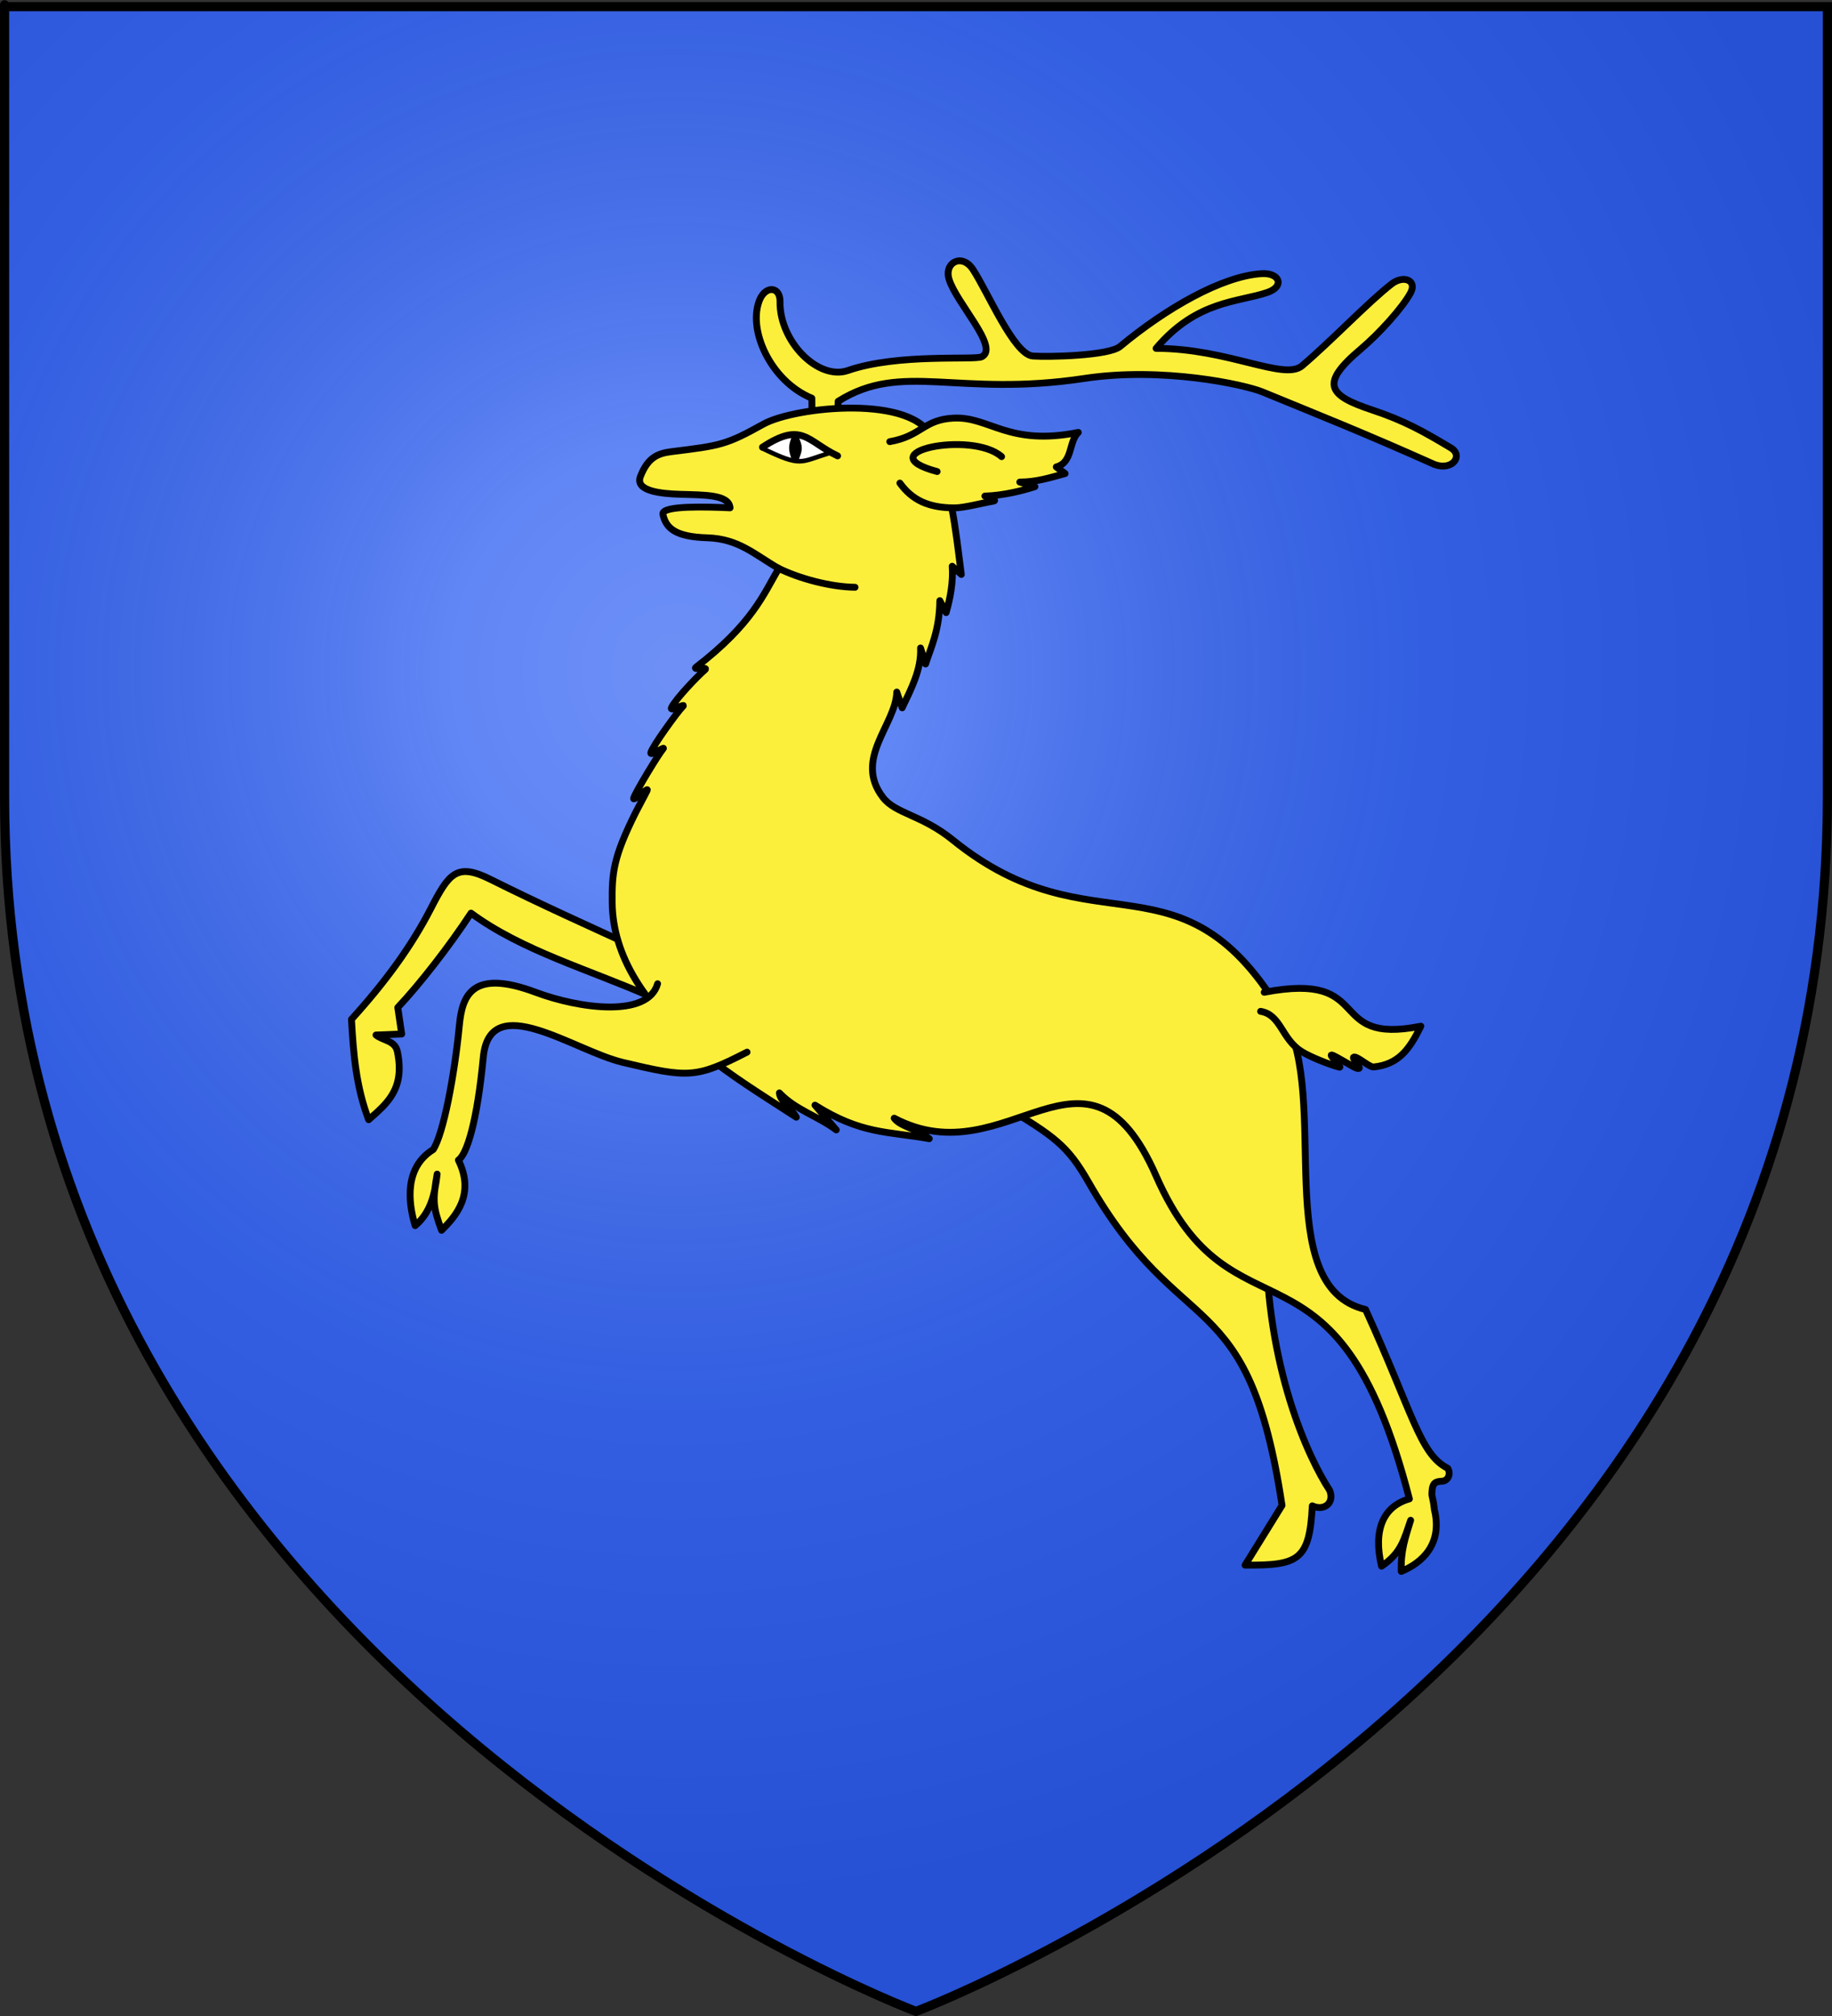 <?xml version="1.0" encoding="UTF-8" standalone="no"?>
<svg
   xmlns:dc="http://purl.org/dc/elements/1.1/"
   xmlns:cc="http://web.resource.org/cc/"
   xmlns:rdf="http://www.w3.org/1999/02/22-rdf-syntax-ns#"
   xmlns:svg="http://www.w3.org/2000/svg"
   xmlns="http://www.w3.org/2000/svg"
   xmlns:xlink="http://www.w3.org/1999/xlink"
   xmlns:sodipodi="http://sodipodi.sourceforge.net/DTD/sodipodi-0.dtd"
   xmlns:inkscape="http://www.inkscape.org/namespaces/inkscape"
   height="660"
   width="600"
   version="1.0"
   id="svg2"
   sodipodi:version="0.32"
   inkscape:version="0.44.1"
   sodipodi:docname="Bouc-Bel-Air (13).svg"
   sodipodi:docbase="C:\Documents and Settings\Propriétaire\Mes documents\image blason\Blason du 13 a envoyer"
   inkscape:export-filename="/Users/olivier/Desktop/Blason Rouge/Blason_Vide_3D.png"
   inkscape:export-xdpi="144"
   inkscape:export-ydpi="144">
  <rect width="100%" height="100%" fill="#333333" stroke="none"/>
  <sodipodi:namedview
     inkscape:window-height="712"
     inkscape:window-width="1024"
     inkscape:pageshadow="2"
     inkscape:pageopacity="0.0"
     guidetolerance="10.0"
     gridtolerance="10.0"
     objecttolerance="10.0"
     borderopacity="1.0"
     bordercolor="#666666"
     pagecolor="#ffffff"
     id="base"
     showgrid="false"
     height="660px"
     inkscape:zoom="0.55282894"
     inkscape:cx="307.28096"
     inkscape:cy="263.56019"
     inkscape:window-x="-4"
     inkscape:window-y="-4"
     inkscape:current-layer="layer3"
     showguides="true"
     inkscape:guide-bbox="true" />
  <desc
     id="desc4">Flag of Canton of Valais (Wallis)</desc>
  <defs
     id="defs6">
    <linearGradient
       id="linearGradient2893">
      <stop
         style="stop-color:white;stop-opacity:0.314;"
         offset="0"
         id="stop2895" />
      <stop
         id="stop2897"
         offset="0.19"
         style="stop-color:white;stop-opacity:0.251;" />
      <stop
         style="stop-color:#6b6b6b;stop-opacity:0.125;"
         offset="0.6"
         id="stop2901" />
      <stop
         style="stop-color:black;stop-opacity:0.125;"
         offset="1"
         id="stop2899" />
    </linearGradient>
    <radialGradient
       inkscape:collect="always"
       xlink:href="#linearGradient2893"
       id="radialGradient3163"
       gradientUnits="userSpaceOnUse"
       gradientTransform="matrix(1.353,0,0,1.349,-77.629,-85.747)"
       cx="221.445"
       cy="226.331"
       fx="221.445"
       fy="226.331"
       r="300" />
    <radialGradient
       r="300"
       fy="200.448"
       fx="285.186"
       cy="200.448"
       cx="285.186"
       gradientTransform="matrix(1.551,0,0,1.35,518.473,24.791)"
       gradientUnits="userSpaceOnUse"
       id="radialGradient11919"
       xlink:href="#linearGradient2893"
       inkscape:collect="always" />
    <radialGradient
       gradientUnits="userSpaceOnUse"
       gradientTransform="matrix(0,2.342,-2.291,0,562.913,1323.77)"
       r="300"
       fy="153.928"
       fx="-483.508"
       cy="153.928"
       cx="-483.508"
       id="radialGradient2928"
       xlink:href="#linearGradient2955"
       inkscape:collect="always" />
    <radialGradient
       r="300"
       fy="218.901"
       fx="225.524"
       cy="218.901"
       cx="225.524"
       gradientTransform="matrix(-4.167939e-4,2.183,-1.884,-3.599562e-4,1395.597,-309.121)"
       gradientUnits="userSpaceOnUse"
       id="radialGradient1911"
       xlink:href="#linearGradient2955"
       inkscape:collect="always" />
    <clipPath
       id="clip">
      <path
         id="path10"
         d="M 0,-200 L 0,600 L 300,600 L 300,-200 L 0,-200 z " />
    </clipPath>
    <polygon
       points="0,-1 0.588,0.809 -0.951,-0.309 0.951,-0.309 -0.588,0.809 0,-1 "
       transform="scale(53,53)"
       id="star" />
    <radialGradient
       gradientUnits="userSpaceOnUse"
       gradientTransform="matrix(-4.167939e-4,2.183,-1.884,-3.599562e-4,615.597,-289.121)"
       r="300"
       fy="218.901"
       fx="225.524"
       cy="218.901"
       cx="225.524"
       id="radialGradient2961"
       xlink:href="#linearGradient2955"
       inkscape:collect="always" />
    <linearGradient
       id="linearGradient2955">
      <stop
         id="stop2965"
         offset="0"
         style="stop-color:white;stop-opacity:0;" />
      <stop
         id="stop2959"
         offset="1"
         style="stop-color:black;stop-opacity:0.646;" />
    </linearGradient>
    <radialGradient
       gradientUnits="userSpaceOnUse"
       gradientTransform="matrix(1.36,0,0,1.355,-79.528,-87.645)"
       r="300"
       fy="218.01"
       fx="203.198"
       cy="218.01"
       cx="203.198"
       id="radialGradient2883"
       xlink:href="#linearGradient2893"
       inkscape:collect="always" />
    <linearGradient
       id="linearGradient2816">
      <stop
         id="stop2818"
         offset="0"
         style="stop-color:white;stop-opacity:0.314;" />
      <stop
         style="stop-color:white;stop-opacity:0.251;"
         offset="0.19"
         id="stop2820" />
      <stop
         id="stop2822"
         offset="0.6"
         style="stop-color:#6b6b6b;stop-opacity:0.125;" />
      <stop
         id="stop2824"
         offset="1"
         style="stop-color:black;stop-opacity:0.125;" />
    </linearGradient>
    <linearGradient
       id="linearGradient2025">
      <stop
         id="stop2027"
         offset="0"
         style="stop-color:#ffffff;stop-opacity:0.314" />
      <stop
         id="stop2029"
         offset="0.19"
         style="stop-color:#ffffff;stop-opacity:0.251" />
      <stop
         id="stop2031"
         offset="0.6"
         style="stop-color:#6b6b6b;stop-opacity:0.125" />
      <stop
         id="stop2033"
         offset="1"
         style="stop-color:#000000;stop-opacity:0.125" />
    </linearGradient>
    <linearGradient
       id="linearGradient2885">
      <stop
         id="stop2887"
         offset="0"
         style="stop-color:#eb0909;stop-opacity:1" />
      <stop
         id="stop2891"
         offset="0"
         style="stop-color:#e20909;stop-opacity:1" />
      <stop
         id="stop2889"
         offset="1"
         style="stop-color:#c90909;stop-opacity:1" />
    </linearGradient>
    <linearGradient
       id="linearGradient2015">
      <stop
         id="stop2867"
         offset="0"
         style="stop-color:#fd0000;stop-opacity:1" />
      <stop
         id="stop2873"
         offset="0.5"
         style="stop-color:#e77275;stop-opacity:0.659" />
      <stop
         id="stop2019"
         offset="1"
         style="stop-color:#000000;stop-opacity:0.323" />
    </linearGradient>
    <radialGradient
       gradientTransform="matrix(-4.167939e-4,2.183,-1.884,-3.599562e-4,615.597,-289.121)"
       gradientUnits="userSpaceOnUse"
       xlink:href="#linearGradient2955"
       id="radialGradient2013"
       fy="218.901"
       fx="225.524"
       r="300"
       cy="218.901"
       cx="225.524" />
    <polygon
       id="polygon2011"
       transform="scale(53,53)"
       points="0,-1 0.588,0.809 -0.951,-0.309 0.951,-0.309 -0.588,0.809 0,-1 " />
    <clipPath
       id="clipPath2007">
      <path
         id="path2009"
         d="M 0,-200 L 0,600 L 300,600 L 300,-200 L 0,-200 z " />
    </clipPath>
    <radialGradient
       gradientTransform="matrix(-4.167939e-4,2.183,-1.884,-3.599562e-4,615.597,-289.121)"
       gradientUnits="userSpaceOnUse"
       xlink:href="#linearGradient2955"
       id="radialGradient2005"
       fy="218.901"
       fx="225.524"
       r="300"
       cy="218.901"
       cx="225.524" />
    <radialGradient
       gradientTransform="matrix(0,1.749,-1.593,-1.049767e-7,551.788,-191.29)"
       gradientUnits="userSpaceOnUse"
       xlink:href="#linearGradient2955"
       id="radialGradient2865"
       fy="218.901"
       fx="225.524"
       r="300"
       cy="218.901"
       cx="225.524" />
    <radialGradient
       gradientTransform="matrix(0,1.386,-1.323,-5.741131e-8,-158.082,-109.541)"
       gradientUnits="userSpaceOnUse"
       xlink:href="#linearGradient2955"
       id="radialGradient2871"
       fy="218.901"
       fx="225.524"
       r="300"
       cy="218.901"
       cx="225.524" />
    <pattern
       patternUnits="userSpaceOnUse"
       width="154.951"
       height="154.951"
       patternTransform="translate(-467.016,657.809)"
       id="pattern31955">
      <g
         transform="translate(892.016,-443.809)"
         id="g30980">
        <rect
           style="opacity:1;fill:#ff0000;fill-opacity:1;fill-rule:nonzero;stroke:none;stroke-width:2.363;stroke-linejoin:miter;stroke-miterlimit:4;stroke-dasharray:none;stroke-opacity:1"
           id="rect30003"
           width="77.057"
           height="77.057"
           x="-892.016"
           y="443.809" />
        <rect
           style="opacity:1;fill:#ff0000;fill-opacity:1;fill-rule:nonzero;stroke:none;stroke-width:2.363;stroke-linejoin:miter;stroke-miterlimit:4;stroke-dasharray:none;stroke-opacity:1"
           id="rect30005"
           width="77.057"
           height="77.057"
           x="-814.121"
           y="521.704" />
        <rect
           style="opacity:1;fill:#ffffff;fill-opacity:1;fill-rule:nonzero;stroke:none;stroke-width:2.363;stroke-linejoin:miter;stroke-miterlimit:4;stroke-dasharray:none;stroke-opacity:1"
           id="rect30007"
           width="77.057"
           height="77.057"
           x="-891.178"
           y="521.341" />
        <rect
           style="opacity:1;fill:#ffffff;fill-opacity:1;fill-rule:nonzero;stroke:none;stroke-width:2.363;stroke-linejoin:miter;stroke-miterlimit:4;stroke-dasharray:none;stroke-opacity:1"
           id="rect30978"
           width="77.057"
           height="77.057"
           x="-814.961"
           y="443.809" />
      </g>
    </pattern>
  </defs>
  <g
     inkscape:groupmode="layer"
     id="layer3"
     inkscape:label="Fond écu"
     style="opacity:1;display:inline"
     sodipodi:insensitive="true">
    <path
       id="path2855"
       style="fill:#2b5df2;fill-opacity:1;fill-rule:evenodd;stroke:none;stroke-width:1px;stroke-linecap:butt;stroke-linejoin:miter;stroke-opacity:1"
       d="M 300,658.5 C 300,658.5 598.5,546.18 598.5,260.728 C 598.5,-24.723 598.5,2.176 598.5,2.176 L 1.5,2.176 L 1.5,260.728 C 1.5,546.18 300,658.5 300,658.5 z "
       sodipodi:nodetypes="cccccc" />
  </g>
  <g
     inkscape:groupmode="layer"
     id="layer2"
     inkscape:label="Reflet final"
     style="opacity:1"
     sodipodi:insensitive="true">
    <path
       sodipodi:nodetypes="cccccc"
       d="M 300,658.5 C 300,658.5 598.5,546.18 598.5,260.728 C 598.5,-24.723 598.5,2.176 598.5,2.176 L 1.5,2.176 L 1.5,260.728 C 1.5,546.18 300,658.5 300,658.5 z "
       style="opacity:1;fill:url(#radialGradient3163);fill-opacity:1;fill-rule:evenodd;stroke:none;stroke-width:1px;stroke-linecap:butt;stroke-linejoin:miter;stroke-opacity:1"
       id="path2875"
       inkscape:export-xdpi="144"
       inkscape:export-ydpi="144" />
    <g
       id="g2035"
       transform="translate(-154.645,-322.622)">
      <path
         id="path3713"
         style="font-size:12px;fill:white;fill-opacity:1;fill-rule:evenodd;stroke:none;stroke-width:0.446pt;stroke-opacity:1"
         d="M 550.016,1063.613 L 550.045,1186.151 L 615.102,1186.454 C 646.521,1139.389 660.248,1093.334 663.202,1063.639 C 662.693,1063.639 550.465,1063.584 550.016,1063.613 z " />
      <path
         id="path3715"
         style="font-size:12px;fill:white;fill-opacity:1;fill-rule:evenodd;stroke:none;stroke-width:0.442pt;stroke-opacity:1"
         d="M 434.73,1187.463 L 434.748,1305.125 C 484.729,1295.068 525.64,1270.115 548.944,1253.285 L 548.751,1187.416 L 434.73,1187.463 z " />
      <path
         id="path3717"
         style="font-size:12px;fill:white;fill-opacity:1;fill-rule:evenodd;stroke:none;stroke-width:0.442pt;stroke-opacity:1"
         d="M 204.31,1187.454 L 204.55,1253.179 C 243.826,1280.903 288.68,1297.736 318.552,1303.974 L 318.166,1187.497 L 204.31,1187.454 z " />
      <path
         id="path3719"
         style="font-size:12px;fill:white;fill-opacity:1;fill-rule:evenodd;stroke:none;stroke-width:0.446pt;stroke-opacity:1"
         d="M 88.847,1063.657 C 92.51,1111.638 114.084,1154.624 135.629,1184.724 L 202.868,1186.124 L 202.88,1063.604 L 88.847,1063.657 z " />
      <rect
         id="rect1734"
         style="font-size:12px;fill:white;fill-opacity:1;fill-rule:evenodd;stroke:none;stroke-width:1pt;stroke-opacity:1"
         y="1062.964"
         x="318.802"
         ry="0"
         height="123.92"
         width="115.292" />
      <g
         transform="matrix(1.531,0,0,1.531,-55.441,-208.212)"
         id="g2048">
        <g
           id="g2067">
          <path
             d="M 276.221,559.782 C 263.365,554.104 248.803,549.983 237.982,541.98 C 233.387,548.994 226.986,557.22 222.315,562.16 L 223.149,567.829 L 217.655,568.045 C 219.17,569.306 221.738,569.155 222.24,571.633 C 223.845,579.55 220.131,582.599 216.083,586.158 C 213.388,579.126 212.817,572.022 212.408,564.691 C 219.577,556.807 225.219,549.098 229.365,541.039 C 233.271,533.445 234.947,531.172 242.118,534.748 C 253.277,540.314 263.532,544.884 274.037,549.718"
             style="fill:#fcef3c;fill-opacity:1;fill-rule:evenodd;stroke:black;stroke-width:1.462;stroke-linecap:round;stroke-linejoin:round;stroke-miterlimit:4;stroke-dasharray:none;stroke-opacity:1"
             id="path3189" />
          <path
             d="M 311.098,439.477 C 310.926,438.615 310.893,431.874 310.893,431.874 C 302.006,428.224 296.969,417.009 299.812,410.636 C 301.216,407.693 304.134,408.104 304.083,411.211 C 303.943,419.745 312.269,428.149 318.612,425.949 C 329.325,422.234 345.721,423.8 347.254,423.008 C 351.094,421.025 341.765,411.518 340.232,406.407 C 339.161,402.841 343.014,400.824 345.325,404.302 C 348.474,409.04 354.138,422.577 358.172,422.856 C 361.565,423.09 374.428,422.81 376.837,420.806 C 386.593,412.694 398.573,405.789 407.06,405.247 C 411.016,404.994 412.066,407.956 408.385,409.238 C 402.294,411.36 393.265,410.864 384.533,421.219 C 399.956,421.228 411.914,428.209 415.764,424.94 C 422.101,419.558 429.902,411.329 434.921,407.44 C 437.427,405.498 440.412,406.633 438.973,409.337 C 437.341,412.403 432.332,417.996 428.269,421.417 C 419.479,428.817 421.402,431.276 430.679,434.364 C 437.746,436.716 441.82,439.045 447.587,442.498 C 450.348,444.151 447.913,447.466 444.087,446.049 C 429.16,439.367 419.63,435.604 407.286,430.529 C 403.534,428.986 385.951,425.107 369.179,427.648 C 341.974,431.75 330.261,423.894 316.517,432.54 L 316.324,439.708 L 311.098,439.477 z "
             style="fill:#fcef3c;fill-opacity:1;fill-rule:evenodd;stroke:black;stroke-width:1.462;stroke-linecap:round;stroke-linejoin:round;stroke-miterlimit:4;stroke-dasharray:none;stroke-opacity:1;display:inline"
             id="path3193" />
          <path
             d="M 351.895,583.18 C 362.75,589.712 365.567,591.615 370.082,599.509 C 390.034,634.393 404.18,620.383 411.474,668.626 L 403.565,681.401 C 414.984,681.493 417.364,680.374 417.945,668.727 C 420.466,669.913 422.766,668.087 421.654,665.398 C 417.157,658.551 408.051,639.102 408.074,611.33 C 407.966,604.113 407.275,597.062 404.905,590.491 L 404.615,590.202 L 376.899,572.045 L 351.895,583.18 z "
             style="fill:#fcef3c;fill-opacity:1;fill-rule:evenodd;stroke:black;stroke-width:1.462;stroke-linecap:round;stroke-linejoin:round;stroke-miterlimit:4;stroke-dasharray:none;stroke-opacity:1"
             id="path3195" />
          <path
             d="M 303.806,468.278 C 298.624,465.307 295.252,461.933 288.535,461.724 C 281.814,461.515 279.697,459.761 279.031,456.706 C 278.599,454.725 288.935,455.119 293.396,455.316 C 293.139,452.472 288.016,452.583 282.704,452.419 C 278.584,452.291 272.982,451.738 274.231,448.583 C 275.794,444.633 277.805,443.682 280.885,443.301 C 291.317,442.012 292.508,441.876 300.512,437.424 C 307.314,433.642 333.144,430.961 336.732,440.675 C 340.821,451.743 341.513,458.978 342.866,469.563 L 340.917,467.802 C 341.168,471.074 340.5,474.679 339.612,477.722 L 338.269,475.161 C 338.183,481.467 336.442,484.968 335.218,488.71 L 334.142,485.287 C 334.351,489.868 332.14,494.018 330.214,498.082 L 329.058,494.706 C 328.846,501.711 319.754,508.991 326.101,517.239 C 328.812,520.763 334.357,520.923 341.038,526.334 C 371.265,550.816 390.209,527.05 411.879,564.226 C 421.944,581.491 408.669,621.827 429.336,626.739 C 439.461,648.921 440.945,657.68 446.915,660.69 C 447.669,661.909 446.986,663.449 445.615,663.461 C 444.424,663.552 443.631,663.657 443.537,665.857 C 443.486,667.071 443.733,666.507 444.071,669.566 C 445.848,676.895 441.464,680.908 436.98,682.745 C 436.846,678.241 437.85,675.55 438.987,671.806 C 437.515,676.115 436.922,678.822 432.762,681.63 C 430.887,673.786 433.202,668.792 438.714,667.243 C 423.139,606.833 401.085,635.831 384.526,598.161 C 369.624,564.26 352.882,598.673 328.505,585.83 C 329.796,587.642 333.471,588.092 336.011,590.216 C 327.107,588.631 321.462,589.294 311.559,583.042 L 316.114,588.339 C 312.143,585.345 307.463,584.108 303.947,580.43 C 304.078,582.121 306.292,583.475 307.569,585.624 C 298.809,579.969 294.019,577.007 288.079,572.291 C 275.026,561.925 268.316,551.103 268.182,539.799 C 268.106,533.322 268.455,530 273.159,520.543 C 273.749,519.356 275.115,516.876 275.658,515.753 C 276.123,514.791 272.453,518.372 272.781,517.373 C 273.254,515.937 278.137,507.907 279.07,506.852 C 279.682,506.161 276.232,508.552 276.445,507.668 C 276.762,506.351 282.18,498.876 283.282,497.793 C 284.181,496.909 280.325,499.121 280.874,498.013 C 281.816,496.115 286.472,491.273 288.004,489.962 C 288.925,489.174 285.176,490.116 286.129,489.383 C 298.222,480.078 300.572,473.746 303.806,468.278 z "
             style="fill:#fcef3c;fill-opacity:1;fill-rule:evenodd;stroke:black;stroke-width:1.462;stroke-linecap:round;stroke-linejoin:round;stroke-miterlimit:4;stroke-dasharray:none;stroke-opacity:1"
             id="path2206" />
          <path
             id="path3179"
             style="fill:#fcef3c;fill-opacity:1;fill-rule:evenodd;stroke:black;stroke-width:1.462;stroke-linecap:round;stroke-linejoin:round;stroke-miterlimit:4;stroke-dasharray:none;stroke-opacity:1"
             d="M 327.558,441.164 C 334.349,439.983 334.772,436.432 341.242,436.13 C 348.936,435.765 352.88,442.188 367.895,439.188 C 365.745,441.237 366.792,445.569 363.178,446.572 L 365.071,447.988 C 362.048,448.795 359.103,449.792 355.374,449.81 L 358.612,450.791 C 355.911,451.652 352,452.669 347.905,452.804 C 349.163,453.292 350.749,453.728 349.596,453.911 C 347.603,454.228 343.54,455.307 341.567,455.321 C 335.711,455.361 332.299,453.561 329.725,450.024" />
          <path
             id="path3181"
             style="fill:#fcef3c;fill-opacity:1;fill-rule:evenodd;stroke:black;stroke-width:1.462;stroke-linecap:round;stroke-linejoin:round;stroke-miterlimit:4;stroke-dasharray:none;stroke-opacity:1"
             d="M 337.696,447.558 C 322.473,443.464 345.124,438.746 351.483,444.369" />
          <path
             d="M 277.895,557.084 C 275.821,564.425 261.088,562.388 251.817,558.912 C 238.05,553.75 236.084,559.774 235.487,565.98 C 234.46,576.661 232.053,589.318 229.881,592.546 C 223.792,596.308 224.459,603.64 226.028,608.808 C 229.359,606.026 230.261,601.987 230.734,597.786 C 229.773,603.404 229.798,604.717 231.68,609.805 C 234.653,606.877 238.906,602.145 235.277,594.794 C 237.076,593.587 239.272,586.717 240.605,572.804 C 242.003,558.175 259.955,571.405 270.462,573.901 C 284.535,577.243 286.077,577.323 297.028,571.707"
             style="fill:#fcef3c;fill-opacity:1;fill-rule:evenodd;stroke:black;stroke-width:1.462;stroke-linecap:round;stroke-linejoin:round;stroke-miterlimit:4;stroke-dasharray:none;stroke-opacity:1"
             id="path3187" />
          <path
             d="M 407.659,558.91 C 431.679,554.304 420.349,570.291 441.171,566.161 C 438.702,571.175 436.399,574.314 431.082,574.882 C 430.183,574.978 427.687,572.648 426.886,572.753 C 426.035,572.864 429.168,575.56 427.53,575.171 C 426.745,574.984 422.897,572.471 422.108,572.324 C 421.35,572.184 424.484,575.124 423.751,574.928 C 421.404,574.301 417.509,572.729 415.678,571.59 C 411.336,568.889 411.28,563.711 406.885,562.985"
             style="fill:#fcef3c;fill-opacity:1;fill-rule:evenodd;stroke:black;stroke-width:1.462;stroke-linecap:round;stroke-linejoin:round;stroke-miterlimit:4;stroke-dasharray:none;stroke-opacity:1"
             id="path3197" />
          <path
             d="M 300.69,442.492 C 306.475,438.718 309.21,439.144 314.371,443.623 C 307.371,446.456 304.993,444.85 300.69,442.492 z "
             style="fill:white;fill-opacity:1;fill-rule:evenodd;stroke:none;stroke-width:1px;stroke-linecap:butt;stroke-linejoin:miter;stroke-opacity:1"
             id="path3190" />
          <path
             d="M 300.324,442.352 C 308.87,436.735 309.891,441.126 316.405,444.207"
             style="fill:none;fill-rule:evenodd;stroke:black;stroke-width:1.462;stroke-linecap:round;stroke-linejoin:round;stroke-miterlimit:4;stroke-dasharray:none;stroke-opacity:1"
             id="path2216" />
          <path
             d="M 307.309,440.294 C 308.437,442.676 308.029,442.926 307.349,444.935 C 306.483,442.613 306.649,442.106 307.309,440.294 z "
             style="fill:black;fill-opacity:1;fill-rule:evenodd;stroke:black;stroke-width:1.462;stroke-linecap:round;stroke-linejoin:round;stroke-miterlimit:4;stroke-dasharray:none;stroke-opacity:1"
             id="path3192" />
          <path
             d="M 300.282,442.585 C 308.691,446.67 308.335,445.529 314.378,443.691"
             style="fill:none;fill-rule:evenodd;stroke:black;stroke-width:0.975;stroke-linecap:round;stroke-linejoin:round;stroke-miterlimit:4;stroke-dasharray:none;stroke-opacity:1;display:inline"
             id="path3194" />
          <path
             d="M 320.133,472.303 C 314.924,472.238 308.229,470.471 303.623,468.182"
             style="fill:none;fill-rule:evenodd;stroke:black;stroke-width:1.462;stroke-linecap:round;stroke-linejoin:round;stroke-miterlimit:4;stroke-dasharray:none;stroke-opacity:1"
             id="path3229" />
        </g>
      </g>
    </g>
  </g>
  <g
     inkscape:groupmode="layer"
     id="layer1"
     inkscape:label="Contour final"
     sodipodi:insensitive="true">
    <path
       sodipodi:nodetypes="cccccc"
       d="M 300,658.5 C 300,658.5 1.5,546.18 1.5,260.728 C 1.5,-24.723 1.5,2.176 1.5,2.176 L 598.5,2.176 L 598.5,260.728 C 598.5,546.18 300,658.5 300,658.5 z "
       style="opacity:1;fill:none;fill-opacity:1;fill-rule:evenodd;stroke:#000000;stroke-width:3;stroke-linecap:butt;stroke-linejoin:miter;stroke-miterlimit:4;stroke-dasharray:none;stroke-opacity:1"
       id="path1411"
       inkscape:export-xdpi="144"
       inkscape:export-ydpi="144" />
  </g>
</svg>
